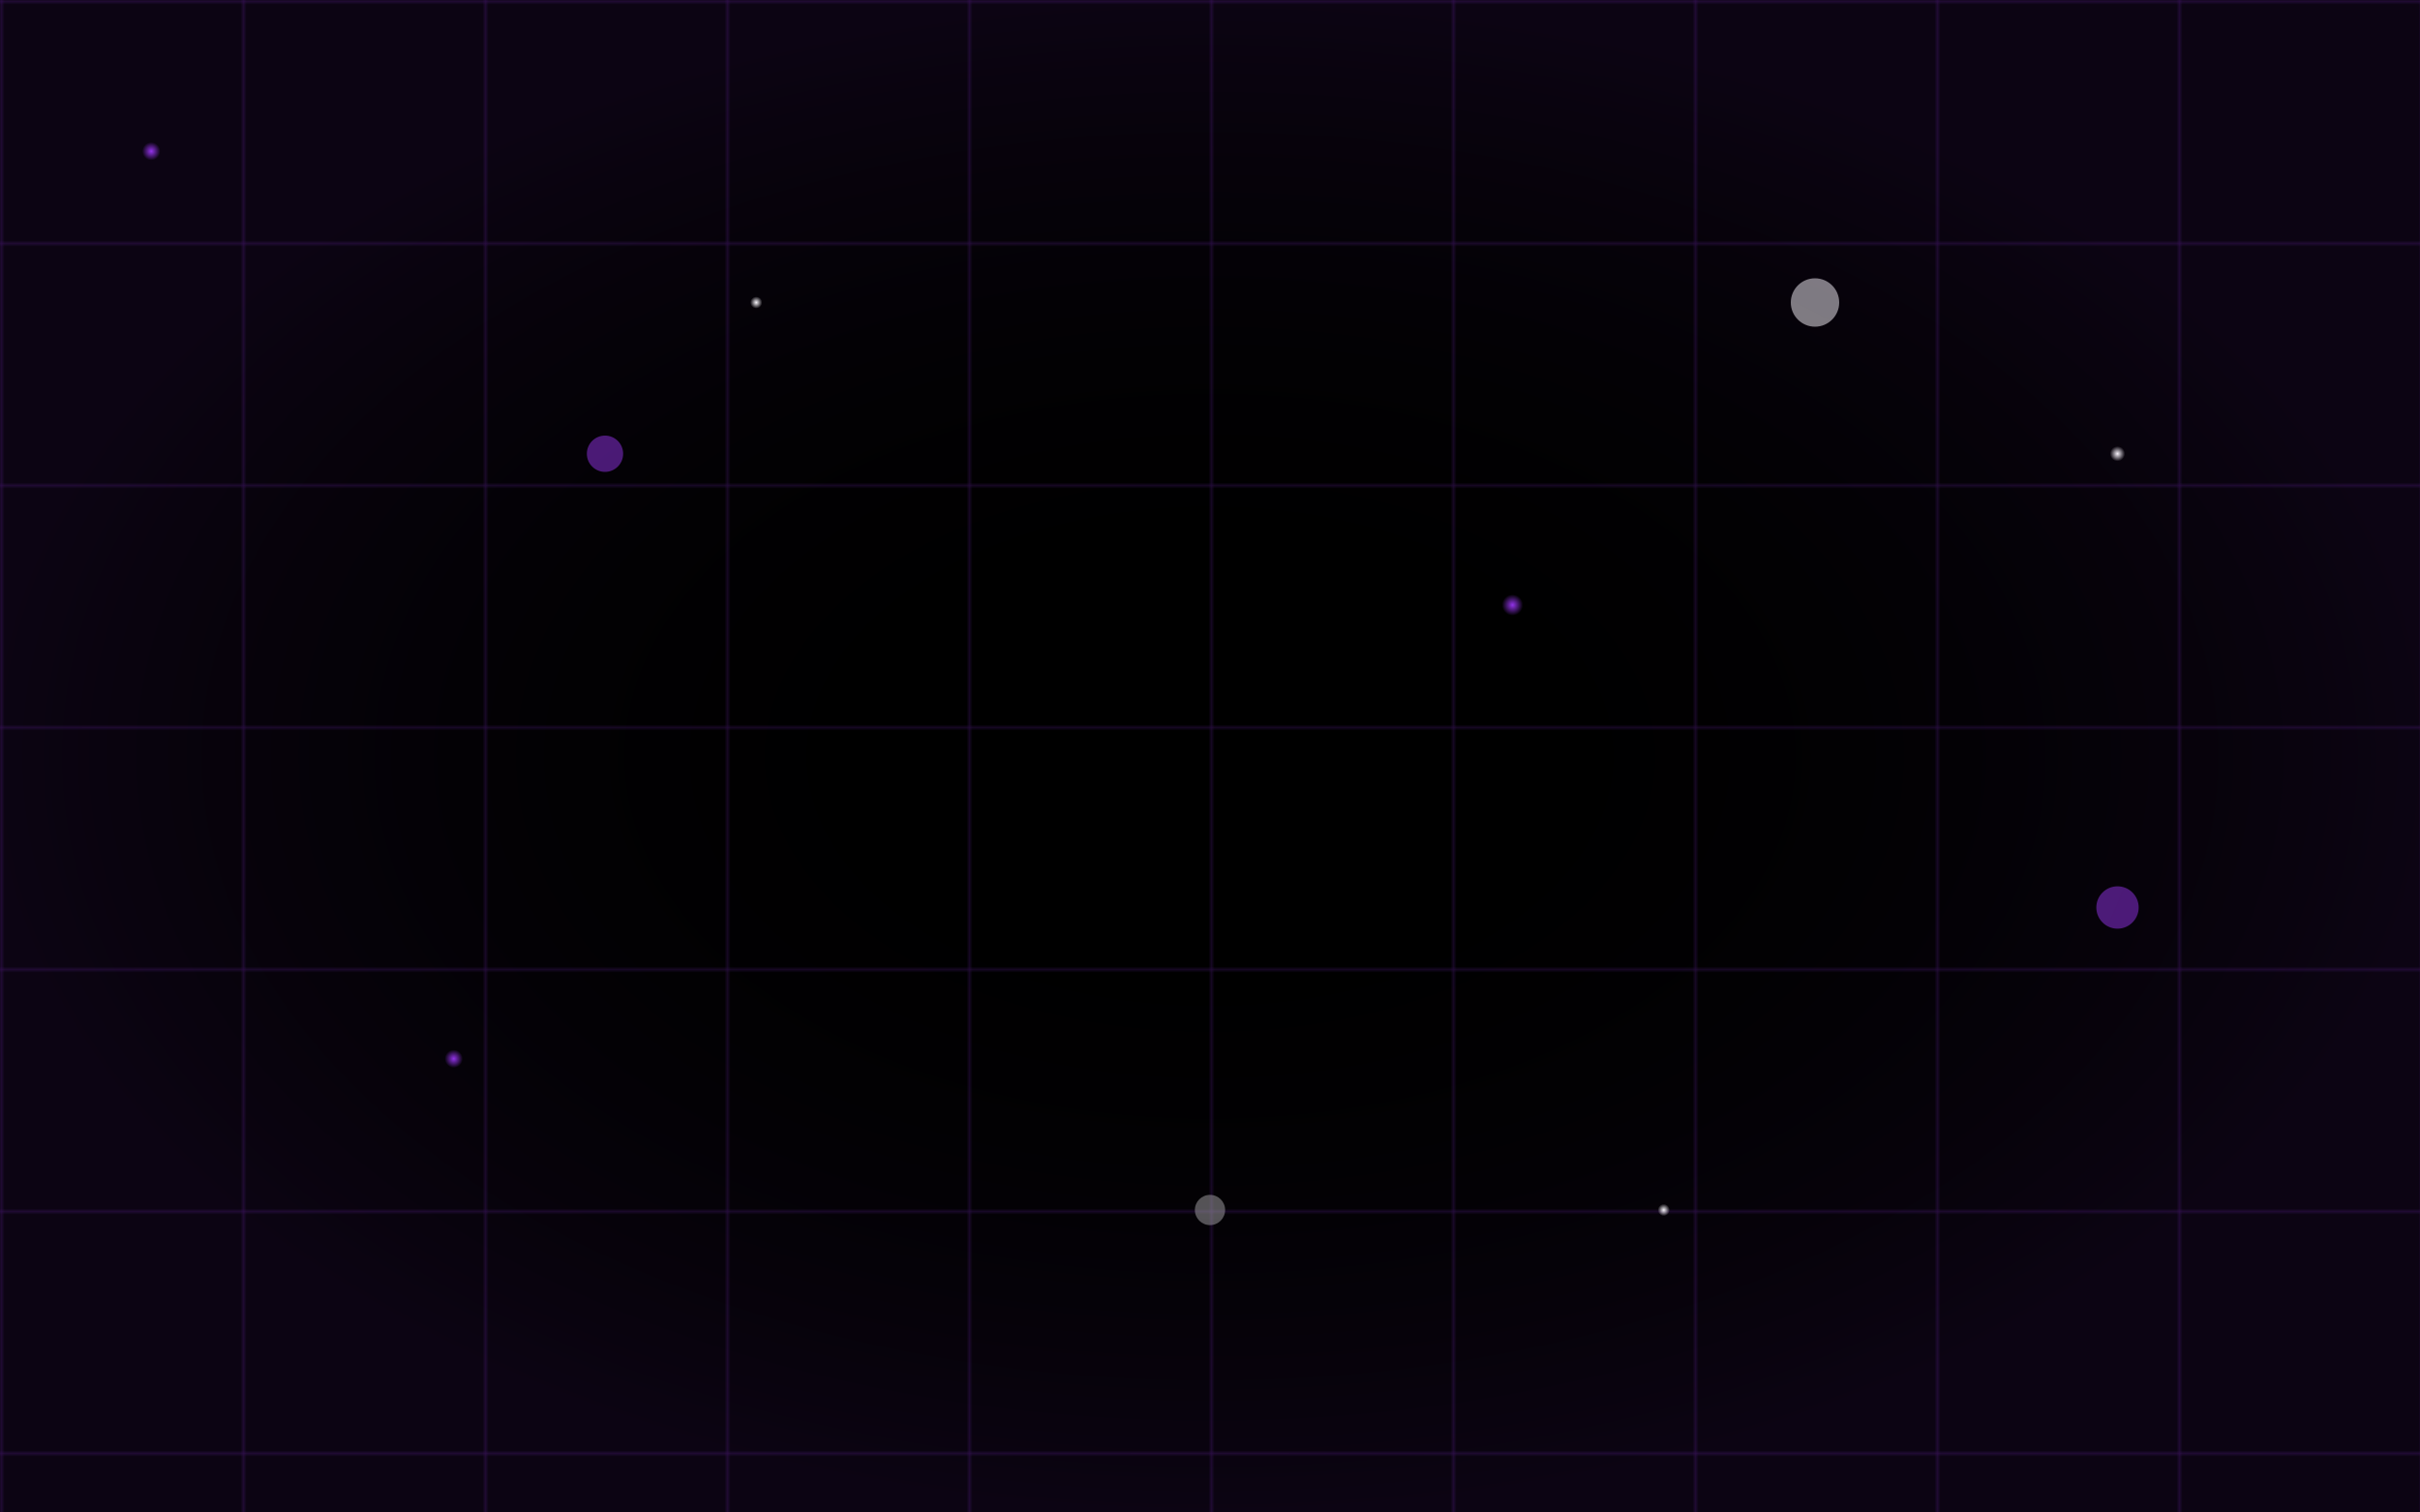 <svg xmlns="http://www.w3.org/2000/svg" width="800" height="500" viewBox="0 0 800 500">
    <!-- Black Background -->
    <rect width="800" height="500" fill="black"/>

    <!-- Gradient Star Definitions -->
    <defs>
        <radialGradient id="purpleStarGradient" cx="50%" cy="50%" r="50%">
            <stop offset="0%" stop-color="#9333ea" stop-opacity="1"/>
            <stop offset="100%" stop-color="#9333ea" stop-opacity="0"/>
        </radialGradient>

        <radialGradient id="whiteStarGradient" cx="50%" cy="50%" r="50%">
            <stop offset="0%" stop-color="#ffffff" stop-opacity="1"/>
            <stop offset="100%" stop-color="#ffffff" stop-opacity="0"/>
        </radialGradient>

        <!-- Grid Pattern -->
        <pattern id="grid" width="80" height="80" patternUnits="userSpaceOnUse">
            <path d="M 80 0 L 0 0 0 80" fill="none" stroke="#9333ea" stroke-width="1" opacity="0.3"/>
        </pattern>

        <!-- Star Glow Effect -->
        <filter id="starGlow">
            <feGaussianBlur stdDeviation="2"/>
        </filter>
    </defs>

    <!-- Apply Grid Overlay -->
    <rect width="800" height="500" fill="url(#grid)"/>

    <!-- Abstract Floating Nodes -->
    <g opacity="0.5">
        <circle cx="200" cy="150" r="6" fill="#9333ea"/>
        <circle cx="600" cy="100" r="8" fill="#ffffff"/>
        <circle cx="400" cy="400" r="5" fill="#aaaaaa"/>
        <circle cx="700" cy="300" r="7" fill="#9333ea"/>
    </g>

    <!-- Starry Effect -->
    <g filter="url(#starGlow)">
        <circle cx="50" cy="50" r="3" fill="url(#purpleStarGradient)"/>
        <circle cx="250" cy="100" r="2" fill="url(#whiteStarGradient)"/>
        <circle cx="500" cy="200" r="3.5" fill="url(#purpleStarGradient)"/>
        <circle cx="700" cy="150" r="2.5" fill="url(#whiteStarGradient)"/>
        <circle cx="150" cy="350" r="3" fill="url(#purpleStarGradient)"/>
        <circle cx="550" cy="400" r="2" fill="url(#whiteStarGradient)"/>
    </g>

    <!-- Faint Purple Glow Overlay -->
    <radialGradient id="fadeGradient" cx="50%" cy="50%" r="50%">
        <stop offset="20%" stop-color="rgba(0,0,0,0)"/>
        <stop offset="100%" stop-color="rgba(147,51,234,0.2)"/>
    </radialGradient>
    <rect width="800" height="500" fill="url(#fadeGradient)" opacity="0.4"/>
</svg>
